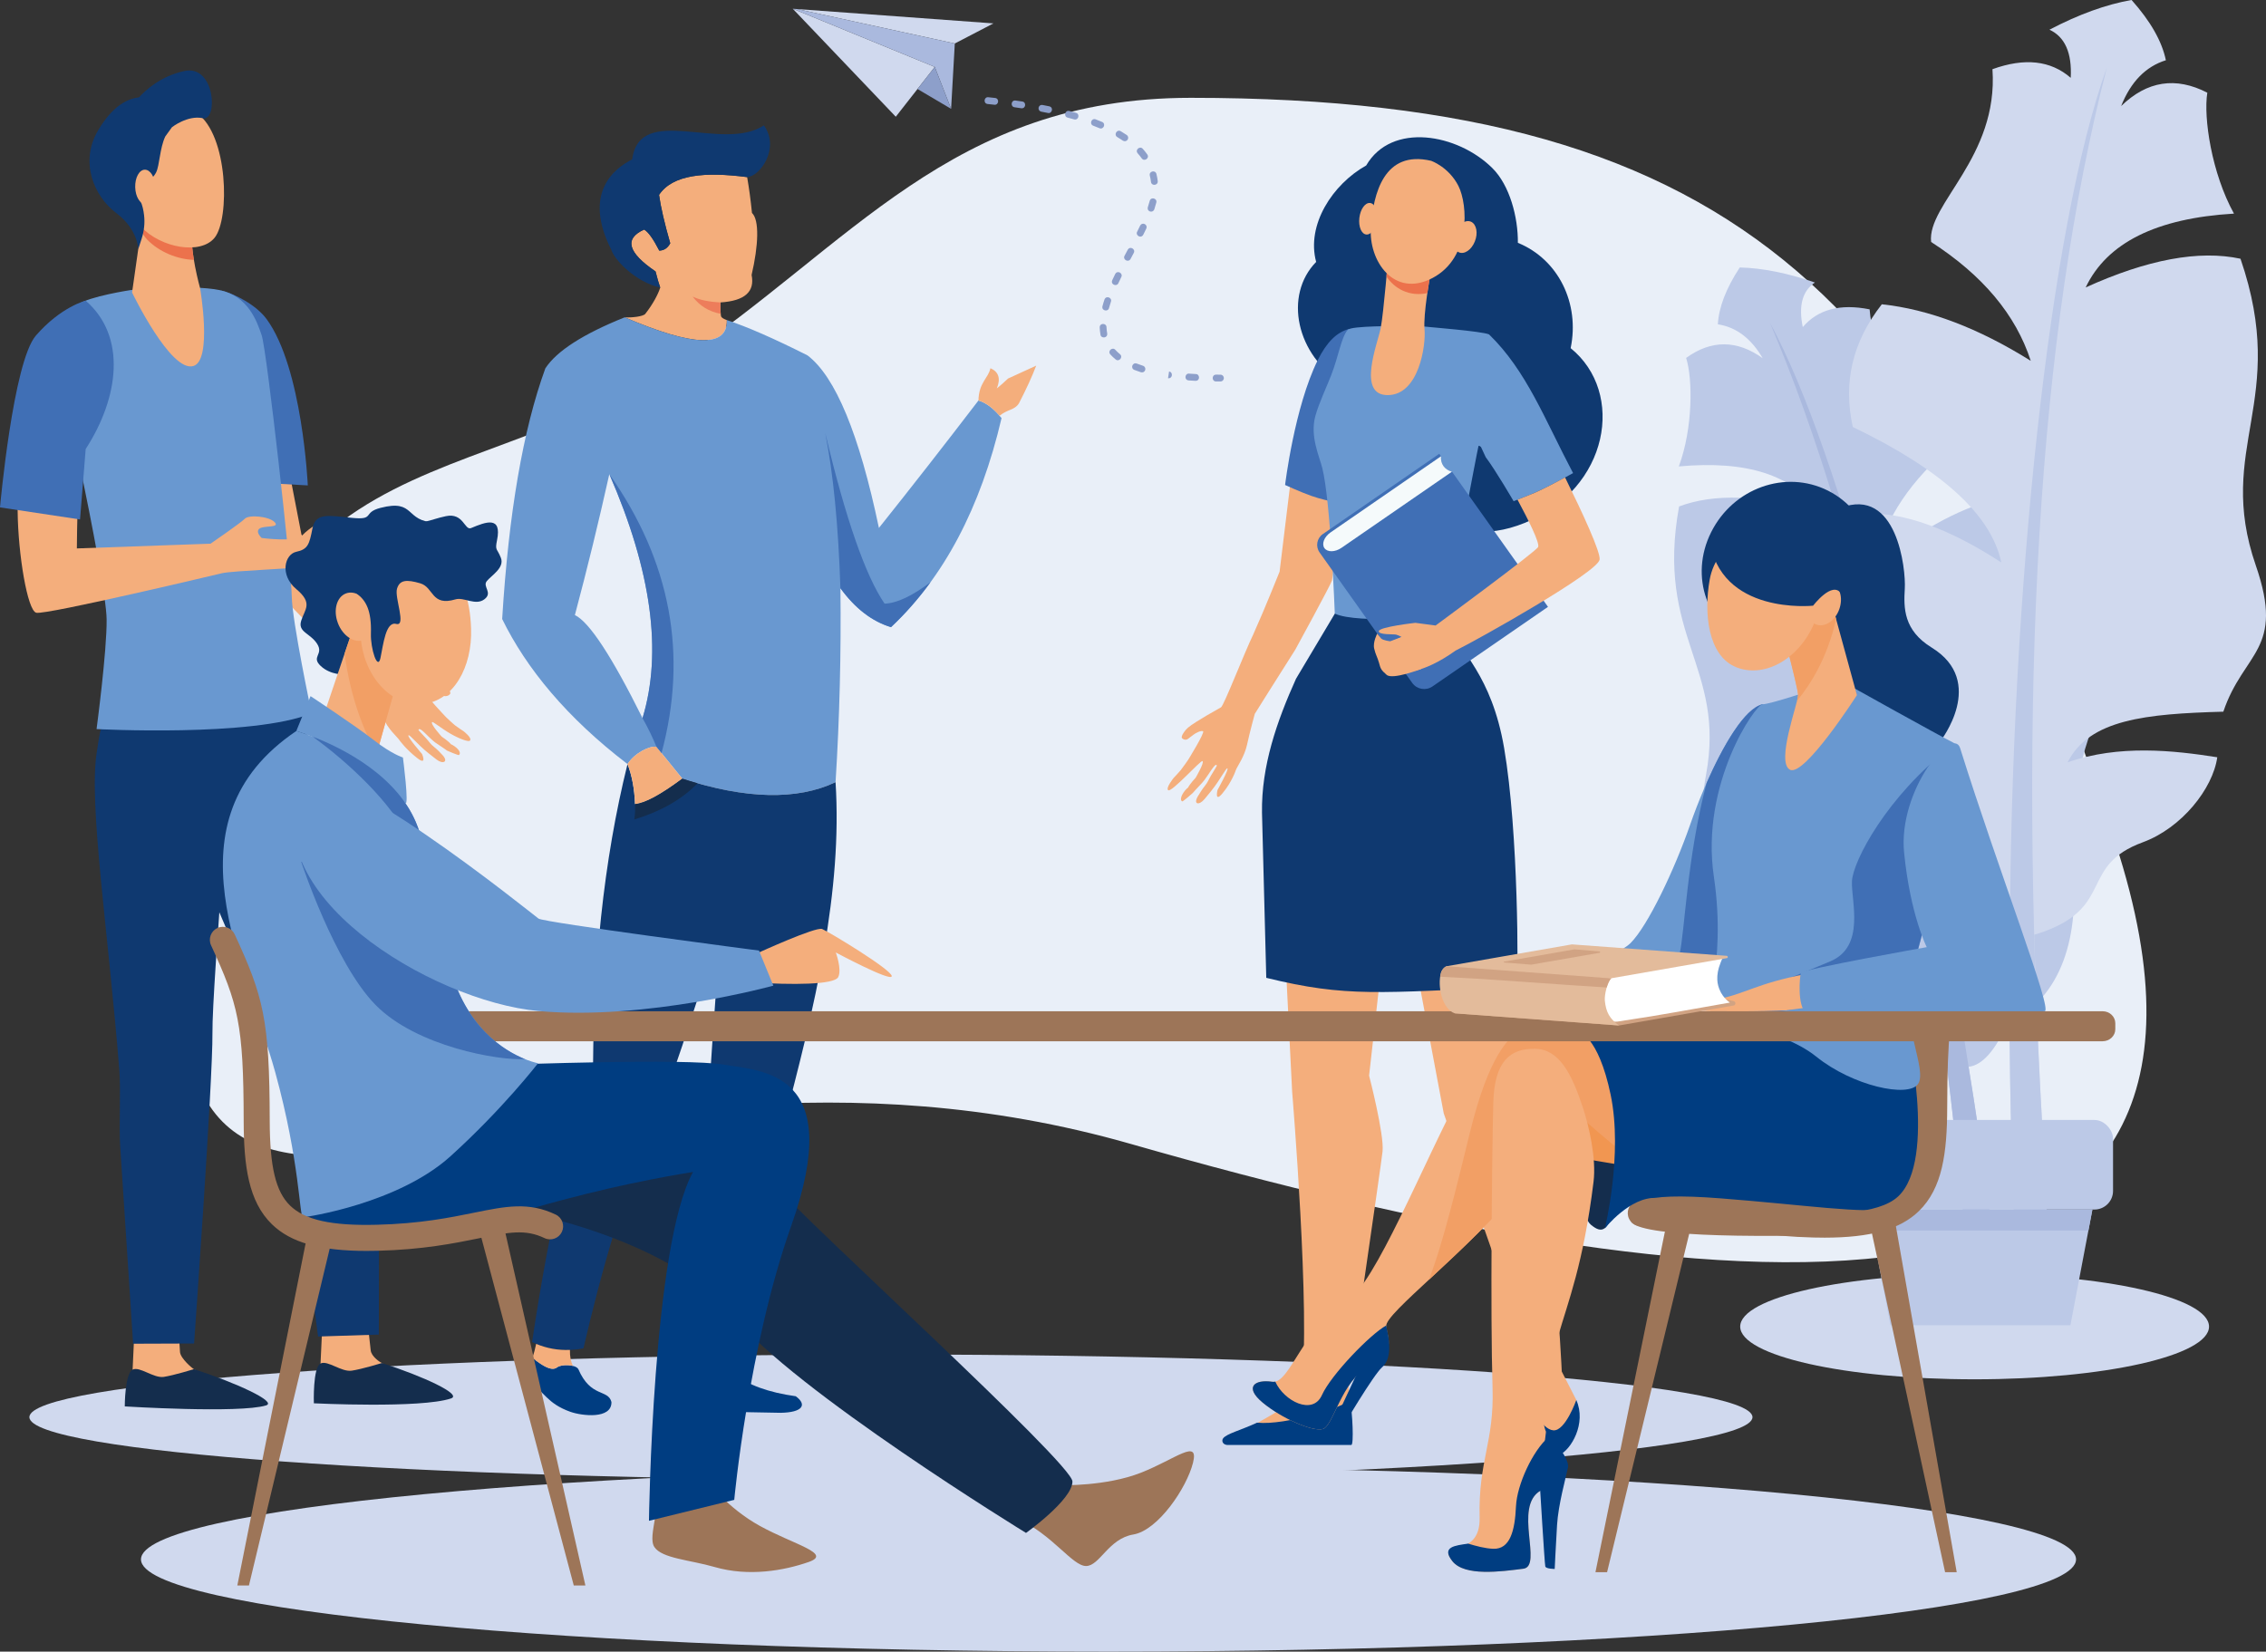 <?xml version="1.0" encoding="UTF-8"?><svg id="a" xmlns="http://www.w3.org/2000/svg" viewBox="0 0 2094.17 1526.73"><rect x="0" y="0" width="2094.17" height="1526.73" fill="#333333" stroke="none"/><path d="M823.38,1252.08c-439.74,0-796.21,25.92-796.21,57.9s356.47,57.89,796.21,57.89,796.21-25.92,796.21-57.89-356.47-57.9-796.21-57.9Z" style="fill:#d0d9ee; fill-rule:evenodd;"/><path d="M1100.43,90.42c-221.23,0-314.44,137.06-474.15,243.61-211.39,141.02-422.76,49.22-456.61,525.69-30.12,424.06,345.76,45.91,875.75,197.81,529.99,151.91,1069.77,213.08,909.6-278.41C1794.86,287.63,1614.47,90.42,1100.43,90.42Z" style="fill:#e9eff8; fill-rule:evenodd;"/><polygon points="732.65 8.09 863.88 61.88 827.85 107.91 732.65 8.09" style="fill:#d0d9ee; fill-rule:evenodd;"/><polygon points="882.4 40.2 736.66 8.38 918.09 21.63 882.4 40.2" style="fill:#d0d9ee; fill-rule:evenodd;"/><polygon points="882.4 40.2 878.98 100.61 863.88 61.88 732.65 8.09 736.66 8.38 882.4 40.2" style="fill:#aab9de; fill-rule:evenodd;"/><polygon points="878.98 100.61 847.92 82.28 863.88 61.88 878.98 100.61" style="fill:#8d9fca; fill-rule:evenodd;"/><path d="M912.73,96.14c-4.28-.53-3.31-6.75,.65-6.26l6.28,.68c4.22,.53,3.32,6.76-.7,6.26l-6.23-.68h0Zm215.16,250.19c2.79,0,4.18,3.42,2.27,5.32-.46,.55-1.4,.97-2.27,.97h-4.06c-4.08-.01-4.17-6.31,.05-6.31l4.01,.02h0Zm-22.73-.57c3.72,0,4.24,6.28-.35,6.28l-6.34-.39c-4.51-.57-3.27-6.74,.47-6.28l6.22,.39h0Zm-24.75-2.35c3.91,.49,3.37,6.76-.95,6.22l.95-6.22h0Zm-24.05-5.3c3.76,1.41,2.26,7.04-1.97,5.98-2.07-.67-4.1-1.39-6.12-2.17-3.84-1.65-1.55-7.3,2.33-5.84,1.89,.75,3.82,1.41,5.75,2.03h0Zm-21.35-10.75c3.28,2.74-.86,7.47-3.95,4.9-1.79-1.46-3.42-2.97-4.96-4.68-2.79-3.35,2.2-7.18,4.72-4.16,1.29,1.44,2.69,2.72,4.19,3.95h0Zm-11.77-19.09c.56,4.49-5.74,4.83-6.2,1.07-.41-2.25-.65-4.42-.73-6.71,0-4.34,6.29-4.11,6.29-.15,.06,1.96,.29,3.86,.65,5.78h0Zm1.69-23.53c-.96,3.83-7.12,2.53-6.06-1.67,.55-2.06,1.16-4.2,1.86-6.2,1.55-4.12,7.33-1.63,5.96,2.01-.65,1.92-1.23,3.9-1.76,5.86h0Zm8.68-23.06c-1.56,3.63-7.44,1.37-5.72-2.63,.89-1.91,1.79-3.86,2.74-5.76,2.3-4.04,7.46-.4,5.65,2.77-.91,1.85-1.8,3.74-2.66,5.62h0Zm11.23-22.33c-2.18,3.82-7.49,.43-5.56-2.95l2.95-5.56c2.18-3.81,7.5-.44,5.56,2.96-1.01,1.81-1.99,3.72-2.95,5.56h0Zm11.73-22.37c-2.27,3.98-7.47,.41-5.63-2.81l2.75-5.6c2.15-3.76,7.28-1.01,5.68,2.71l-2.79,5.7h0Zm10.21-23.49c-1.41,3.77-7.04,2.26-5.98-1.95,.64-1.95,1.21-3.84,1.73-5.83,1-4,7.12-2.5,6.1,1.54-.55,2.12-1.16,4.16-1.85,6.24h0Zm3.16-26.13c.51,4.12-5.73,4.9-6.24,.78-.23-1.94-.59-3.9-1.07-5.8-1.02-4.08,5.1-5.53,6.1-1.56,.53,2.17,.95,4.36,1.21,6.58h0Zm-9.68-24.65c2.46,3.44-2.71,7.02-5.08,3.71-1.17-1.62-2.39-3.16-3.73-4.65-2.86-3.43,2.21-7.16,4.67-4.22,1.47,1.61,2.88,3.4,4.14,5.16h0Zm-19-17.94c3.26,2.32,.29,7.39-3.52,5.22-1.69-1.15-3.4-2.23-5.16-3.27-3.49-2-.5-7.54,3.22-5.42,1.85,1.11,3.68,2.25,5.46,3.47h0Zm-22.74-12.08c3.87,1.66,1.32,7.42-2.43,5.81-1.9-.81-3.82-1.56-5.74-2.3-3.85-1.44-1.69-7.35,2.23-5.88,1.99,.76,3.98,1.54,5.94,2.38h0Zm-24.12-8.39c3.78,.94,2.55,7.12-1.73,6.05l-6-1.65c-3.93-.98-2.52-7.12,1.59-6.09l6.13,1.69h0Zm-24.68-6.03c4.35,1.09,2.43,7.08-1.26,6.16l-6.13-1.21c-4.01-1-3.06-6.71,1.17-6.18l6.22,1.24h0Zm-24.95-4.43c3.92,.49,3.37,6.76-.94,6.22l-6.2-.91c-3.98-.49-3.36-6.76,.88-6.23l6.26,.91Z" style="fill:#8d9fca; fill-rule:evenodd;"/><path d="M399.98,624.55c-19.12-5.38-19.58-1.89-22.01-2.69-2.87-.89-26.25-31.87-26.25-31.87,0,0-69.57-90.81-73.14-95.89l-22.86-118.2-65.03,.1s28.48,127.65,31.19,133.93c2.73,6.37,112.64,117,121.95,127.06,0,0,6.12,16.53,10.34,26.68,4.21,10.16,13.07,17.62,14.74,20.21,.23,.4,6.33,8.87,16.88,17.03,9.09,7.06,4.22-3.98,4.22-3.98,0,0-14.13-16.23-12.51-17.23,1.25-.79,8.39,8.56,18.35,16.43,2.57,2.09,5.11,4.08,7.46,5.88,6.16,4.78,11.32,2.19,5.78-3.88-1.95-2.19-5.29-5.68-8.06-7.77-3.01-2.29-4.91-5.37-7.08-7.66-4.34-4.68-7.56-7.96-7.24-8.06,.41-.1,.28-1.69,3.08,.4,3.36,2.49,9.14,9.46,14.42,12.65,3,1.89,8.97,6.17,8.97,6.17,0,0,10.44,4.58,10.99,4.08,2.96-2.89-3.04-8.06-7.5-10.05-2.03-2.69-8.47-6.98-8.47-6.98,0,0-10.72-11.75-8.87-13.43,.78-.7,8.32,5.67,16.84,10.65,7.9,4.58,16.8,7.97,18.13,6.48,2.27-2.49-5.86-8.67-5.86-8.67,0,0-5.95-3.88-7.8-5.38-2.18-1.69-8.25-7.47-8.25-7.47,0,0-20.07-20.81-18.2-22.2,1.87-1.49,8.01-3.49,9.76-2.69,1.74,.79,3.96,4.08,5.72,4.88,1.74,.89,4.91,.4,6.33-1.69,1.43-2.09-5.12-9.47-5.12-9.47,0,0-5.37-5.87-10.89-7.36Z" style="fill:#f4ae7c; fill-rule:evenodd;"/><path d="M298.12,1219.9l-1.91,40.92c-.79,5.28-4.01,18.12-3.96,22.8,.18,17.72,78.69-15.83,60.95-23.5-1.61-.69-10.05-5.98-10.63-12.05-.91-9.26-3.16-27.98-3.16-27.98l-41.28-.2Z" style="fill:#f4ae7c; fill-rule:evenodd;"/><path d="M353,1259.93s-18.46,5.68-27.93,7.07c-9.46,1.49-22.09-9.75-28.76-6.67-7.35,3.49-6.25,36.84-6.25,36.84,0,0,98.87,4.88,126.7-4.48,11.02-3.59-25.79-20.52-63.76-32.77Z" style="fill:#142d4d; fill-rule:evenodd;"/><path d="M124.44,1225.57l-1.91,41.03c-.8,5.18-4.02,18.02-3.96,22.8,.17,17.72,78.69-15.94,60.94-23.6-1.61-.7-12.57-9.96-13.15-15.93-.91-9.36-.63-24.1-.63-24.1l-41.29-.2Z" style="fill:#f4ae7c; fill-rule:evenodd;"/><path d="M179.32,1265.6s-18.46,5.68-27.93,7.17c-9.47,1.39-22.09-9.86-28.76-6.77-7.34,3.48-7.32,34.05-7.32,34.05,0,0,105.72,6.57,130.48-.89,11.13-3.29-28.5-21.21-66.46-33.56Z" style="fill:#142d4d; fill-rule:evenodd;"/><path d="M243.34,634.31l33.49,14.04,73.56,334.17-.27,251.13-56.19,1.79s-28.4-219.26-28.58-236.28c-.17-17.03-124.15-296.63-124.15-296.63l102.15-68.21Z" style="fill:#0f3970; fill-rule:evenodd;"/><path d="M217.81,653.03s-21.92,258.19-21.47,301.7c.44,43.51-16.97,287.17-16.97,287.17l-56.35,.2s-4.83-74.08-11.99-183.21c-1.13-17.12,.68-51.58-.72-69.3-10.07-127.16-28.63-246.84-20.84-294.44,1.25-7.66,3.56-27.68,8.39-32.76,36.51-38.54,119.95-9.36,119.95-9.36Z" style="fill:#0f3970; fill-rule:evenodd;"/><path d="M284.45,448.71l-68.23-3.88s-3.99-60.94-4.28-90.01c-.36-35.25-11.65-87.13-7.43-86.23,11.83,2.69,32.3,13.25,41.89,26.39,33.19,45.21,38.06,153.74,38.06,153.74Z" style="fill:#406fb5; fill-rule:evenodd;"/><path d="M121.05,268.08s-38.84,5.87-49,13.44c-11.43,8.56-24.03,27.68-24.03,27.68,0,0,50.05,225.14,50.52,263.17,.37,29.28-9.3,101.57-9.3,101.57,0,0,144.35,7.66,198.77-14.54,0,0-18.13-85.53-18.36-108.13-.23-22.51-22.97-227.13-27.82-241.37-4.39-12.95-12.42-36.15-38.84-41.73-26.42-5.47-81.96-.09-81.96-.09Z" style="fill:#6998d0; fill-rule:evenodd;"/><path d="M131.03,207.24l-8.97,63.13s35.92,74.68,56.82,67.91c17.54-5.58,6.04-71.89,6.04-71.89,0,0-9.97-35.55-7.26-53.47,2.69-17.82-46.64-5.68-46.64-5.68Z" style="fill:#f4ae7c; fill-rule:evenodd;"/><path d="M177.67,212.92c2.69-17.82-46.64-5.68-46.64-5.68l-.73,5.28c1.47,3.49,3.28,6.38,5.44,8.67,11.17,11.75,28.5,18.62,43.44,19.02-1.61-9.56-2.62-19.91-1.51-27.28Z" style="fill:#ec724c; fill-rule:evenodd;"/><path d="M122.01,118.23c-1.4-.5-10.47,71.89,8.35,91.5,18.8,19.72,55.11,25.89,67.95,10.06,14.2-17.42,12.69-95.09-16.44-115.3-29.14-20.11-59.86,13.74-59.86,13.74Z" style="fill:#f4ae7c; fill-rule:evenodd;"/><path d="M170.45,65.65c-22.31,4.68-36.64,18.42-41.91,24.29-10.14,1.3-23.88,6.97-37.88,30.57-17.23,28.98-3.96,60.74,16.58,76.27,20.57,15.44,20.49,33.65,20.49,33.65l3.1-9.56c2.3-7.07,3.2-14.64,2.31-22-.51-4.48-1.52-9.37-3.43-13.25-5.02-10.45,10.35-17.52,14.6-26.29,3.26-6.77,3.27-22.1,8.41-33.15l6.18-8.57s14.36-11.35,28.55-8.37c14.19,3.09,11.61-49.78-17.02-43.61Z" style="fill:#0f3970; fill-rule:evenodd;"/><path d="M143.51,172.59c.23,8.77-3.72,16.04-8.85,16.24-5.13,.1-9.48-6.97-9.71-15.73-.24-8.87,3.72-16.14,8.85-16.24,5.11-.1,9.47,6.87,9.71,15.73Z" style="fill:#f4ae7c; fill-rule:evenodd;"/><path d="M62.43,297.75c13.07-.5,25.53,85.73,17.32,94.3-8.21,8.56-8.71,114.9-8.71,114.9l123.38-4.38,.03,.1c2.39-1.69,28.07-19.31,31.72-23.1,3.84-4.08,22.7-2.29,27.74,3.19,5.04,5.38-9.55,2.79-13.96,5.78-4.4,3.08,1.91,8.76,1.91,8.76,0,0,31.32,4.18,37.35-2.29,6.02-6.57,22.21-17.72,24.49-11.25,1.18,3.39-7.12,13.54-11.8,17.82,5.86-4.48,12.88-9.26,15.32-8.46,4.44,1.49,2.65,7.16,.27,8.86-2.38,1.59-27.02,20.81-30.88,22.21-3.78,1.39-61.52,3.38-71.48,5.67,0,0-162.36,38.74-171.63,36.55-8.14-1.99-16.8-53.97-17.2-93.9-.41-39.92,5.24-173.16,46.12-174.75Z" style="fill:#f4ae7c; fill-rule:evenodd;"/><path d="M79.19,277.94s-22.71,5.48-45.95,32.17C12.09,334.3,0,469.02,0,469.02l73.97,11.15,5.22-65.12c30.75-47.44,38.16-104.05,0-137.12Z" style="fill:#406fb5; fill-rule:evenodd;"/><path d="M1845.12,461.24c28,26.42,40.72,58.08,38.16,94.97-66.23,45.1-100.47,87.34-102.72,126.71,77.8-69.25,136.26-69.07,162.57-26.54-19.42,23.5-33.01,104.6-28.32,141.93,8.29,65.93-9.67,125.09-59.48,147.33-11.43,25.6-23.43,39.09-36,40.48,12.06,73.86,22.22,148.82,30.47,224.9-8.41,4.34-20.46,3.87-26.87-.47-2.58-29.65-4.46-50.58-6.39-64.59-5.1-55.23-10.85-108.63-17.24-160.22-3.08-.36-6.13-.87-9.15-1.52-58.26-12.23-35.94-48.58-89.25-59.52-32.8-6.72-62.64-34.42-70.05-59.2,34.14-10.77,77.14-22.24,120.73-14.08-22.66-31.85-68.67-29.46-131.11-21.77-23.59-45.85-57.09-41.66-43.81-113.4,18.51-99.99-46.89-127.71-24.89-248.09,32.17-12.16,74.74-10.74,127.73,4.28-22.47-33.25-65.12-47.02-127.96-41.29,13.05-35.25,12.95-80.84,6.73-100.29,23.33-16.86,46.92-16.77,70.78,.27-10.67-18.28-24.48-28.74-41.45-31.35,.85-15.68,7.58-33.19,20.23-52.53,20.91,.49,44.07,5.12,69.5,13.9-11.58,7.63-15.33,21.37-11.25,41.21,13.94-16.38,34.53-21.86,61.77-16.41,5.74,71.47,69.08,100.46,70.15,131.25-37.29,32.85-59.14,68.67-65.52,107.47,37.99-32.59,75.55-53.73,112.66-63.43Z" style="fill:#bcc9e7; fill-rule:evenodd;"/><path d="M1849.79,1211.02c-8.25-76.08-18.41-151.04-30.47-224.9-43.01-278.95-118.13-567.08-183.51-687.65,87.24,205.62,147.48,488.12,180.72,847.49,1.93,14.02,3.82,34.94,6.39,64.59,6.41,4.34,18.46,4.81,26.87,.47Z" style="fill:#aab9de; fill-rule:evenodd;"/><path d="M1739.12,281.28c-27.04,34.51-35.98,72.32-26.8,113.42,82.24,39.52,127.97,81.25,137.2,125.2-99.37-64.73-165.16-54.59-187.55-2.23,25.86,23.16,54.95,112.16,56.02,154.98,1.89,75.65,32.16,139.2,92.04,155.76,17.23,26.88,33.03,40.02,47.41,39.46-1.01,85.2,.3,171.34,3.95,258.4,10.21,3.45,23.69,.87,30.17-5.1-2.14-33.83-3.58-57.7-3.79-73.82-3.64-63.04-6.26-124.15-7.84-183.32,3.41-.93,6.76-2.02,10.05-3.27,63.51-23.68,32.21-60.82,90.36-82.19,35.79-13.15,64.67-49.42,68.8-78.57-40.27-6.32-90.64-11.93-138.33,4.68,20.11-39.7,72.32-44.84,143.93-46.81,18.76-55.63,57.19-56.61,30.03-135.13-37.85-109.43,31.09-151.78-14.17-283.57-38.28-8.22-85.97,.62-143.08,26.54,19.65-41.27,65.33-64.01,137.05-68.25-20.69-37.47-28.32-88.82-24.63-111.77-29.13-15.02-55.68-10.91-79.64,12.35,8.9-22.41,22.68-36.52,41.34-42.35-3.62-17.5-14.19-36.07-31.71-55.7-23.46,4.11-48.76,13.26-75.89,27.47,14.33,6.62,20.9,21.45,19.67,44.49-18.48-16.08-42.59-18.74-72.34-7.98,5.69,81.46-60.69,124.87-56.67,159.72,47.58,30.63,78.27,67.25,92.06,109.85-48.32-30.23-94.21-47.65-137.64-52.26Z" style="fill:#d0d9ee; fill-rule:evenodd;"/><path d="M1861.39,1126.27c-3.65-87.06-4.96-173.2-3.95-258.4,.98-321.39,36.56-658.59,89.66-805.46-63.26,246.36-83.04,574.68-59.33,984.95,.21,16.12,1.65,39.99,3.79,73.82-6.48,5.98-19.96,8.55-30.17,5.1Z" style="fill:#bcc9e7; fill-rule:evenodd;"/><ellipse cx="1824.88" cy="1226.26" rx="216.64" ry="48.74" style="fill:#d0d9ee;"/><rect x="1707.65" y="1035.27" width="245.16" height="82.8" rx="17.2" ry="17.2" style="fill:#bcc9e7;"/><polygon points="1933.73 1118.07 1726.74 1118.07 1747.06 1225.06 1913.41 1225.06 1933.73 1118.07" style="fill:#bcc9e7; fill-rule:evenodd;"/><polygon points="1726.74 1118.07 1933.73 1118.07 1930.06 1137.42 1730.42 1137.42 1726.74 1118.07" style="fill:#aab9de; fill-rule:evenodd;"/><path d="M527.39,1305.14c-22.6-7.96-24.42-19.61-36.6-25.3-12.27-5.72-13.68-15.93-1.68-27.02,8.86,7.08,19.85,15.78,25.67,11.17,3.89-3.08,17.07-2.88,19.69,1.61,11.48,26.69,27.45,18.23,30.61,30.38,.37,16.17-27.3,12.8-37.68,9.15Z" style="fill:#003d81; fill-rule:evenodd;"/><path d="M721.5,1305.96c-41.73-.67-72.91-1.17-87.32-5.72-15.54-4.91-12.33-14.39-3.4-29.56,39.33,18.09,28.84-3.71,47.24-.95,12.93,10.41,32.07,17.38,57.42,20.93,10.72,7.9,6.36,14.95-13.94,15.3Z" style="fill:#003d81; fill-rule:evenodd;"/><path d="M577.31,293.32c6.66,.47,17.17-.81,19.03-3.17,7.08-9,12-18.39,13.82-24.31-1.39-3.94-2.84-8.91-4.34-14.93-25.68-17.44-29.18-30.34-10.53-38.7,3.76,2.11,8.43,8.6,14,19.48,4.44-.17,7.82-2.46,10.12-6.83-5.3-18.36-8.75-33.27-10.35-44.73,12.65-18.8,42.25-21.49,81.42-16.41,1.81,10.43,3.31,21.47,4.47,33.14,6.93,6.38,6.04,30.04-.35,57.3,3.18,15.5-6.38,23.97-28.72,25.39-.33,5.5,.19,12.24,.55,13.01,.55,1.19,2.54,2.33,5.28,3.32h0c.75,25.6-30.72,24.74-94.42-2.55Z" style="fill:#f4ae7c; fill-rule:evenodd;"/><path d="M690.49,163.71c-39.18-5.08-68.77-2.39-81.42,16.41,1.61,11.47,5.05,26.38,10.35,44.73-2.29,4.38-5.67,6.66-10.12,6.83-5.58-10.88-10.25-17.37-14-19.48-18.66,8.36-15.15,21.27,10.53,38.7,1.51,6.02,2.96,10.99,4.34,14.93-23.09-5.18-42.42-25.84-45.14-34.77-26.95-53.11,3.1-75.54,19.19-83.72,7.1-52.59,83.46-6.1,121.73-31.46,15.21,21.01-3.6,47.36-15.45,47.82Z" style="fill:#0f3970; fill-rule:evenodd;"/><path d="M925.6,386.48c-19.39,83.01-53.45,147.44-102.17,193.26-17.56-5.33-33.14-17.33-46.74-36,.73,60.04-.77,119.81-4.49,179.29-35.56,16.86-82.78,15.78-141.64-3.27l-23.88-29.4c-6.13-1.19-20.07,5.58-26.75,15.92-55.9-42.67-93.6-88.53-115.84-134.08,6-97.88,19.31-175.11,39.89-231.68,10.41-16,34.85-31.73,73.33-47.2,63.7,27.3,95.17,28.15,94.42,2.56,18.73,6.15,43.58,17.03,74.56,32.64,25.82,19.62,47.82,72.78,65.98,159.5,29.56-37.04,60.22-76.29,91.98-117.79,7.06,2,14.18,7.42,21.35,16.26h0Zm-331.79,277.34c18.53-60.94,8.31-136.13-30.69-225.56-9.82,44.13-20.43,87.55-31.83,130.29,13.25,6.29,34.08,38.05,62.52,95.27Z" style="fill:#6998d0; fill-rule:evenodd;"/><path d="M586.88,743.26c9.03-.7,23.59-8.54,43.68-23.5,58.86,19.04,106.08,20.13,141.64,3.27,6.33,100.12-18.28,205.1-49.51,322.09-30.59,51.36-29.28,87.47-45.59,205.98-9.05,6.46-24,5.52-44.86-2.81-6.62-101.05-2.04-167.94,24.17-205.65-4.11-33.88,6.62-117.16,7.12-169.44-19.07,42.52-32.17,99.97-57.02,157.98-30.27,70.64-51.34,146.24-67.3,215.2-16.88,3.28-32.71,1.35-47.48-5.8,16.95-113.33,35.74-191.34,56.36-234.02-.79-111.44,9.82-211.54,31.83-300.27,4.1,10.47,6.42,22.8,6.95,36.99Z" style="fill:#0f3970; fill-rule:evenodd;"/><path d="M630.56,719.76c-20.09,14.96-34.65,22.8-43.68,23.5-.53-14.19-2.85-26.52-6.95-36.99,6.68-10.33,20.62-17.1,26.75-15.92l23.88,29.4Z" style="fill:#f4ae7c; fill-rule:evenodd;"/><path d="M776.69,543.74c-1.93-58.32-6.62-106.12-14.02-143.43,18.86,79.21,37.14,131.77,54.83,157.69,11.18-.35,25.35-6.98,42.51-19.89-11.11,15.26-23.29,29.13-36.58,41.62-17.56-5.33-33.14-17.33-46.74-36Z" style="fill:#406fb5; fill-rule:evenodd;"/><path d="M606.68,690.35c-3.43-8.48-7.71-17.32-12.88-26.54,18.53-60.94,8.31-136.13-30.69-225.56,56.72,80.63,72.8,166.59,48.25,257.88l-4.68-5.78Z" style="fill:#406fb5; fill-rule:evenodd;"/><path d="M640.14,274.14c6.26,3.09,14.84,4.89,25.75,5.4-.22,3.69-.06,7.94,.17,10.57-10.96-2.11-19.6-7.43-25.92-15.97Z" style="fill:#ed7d5b; fill-rule:evenodd;"/><path d="M634.71,1272.43c2.11-6.9,2.9-14.33,2.38-22.31,15.91,5.72,28.06,6.72,36.44,3.01-.43,5.9,.24,11.35,2.01,16.36-14.48-.51-7.87,17.04-40.84,2.93h0Zm-105.17-9.79c-5-1.32-12.09-.76-14.77,1.36-5.21,4.12-14.54-2.4-22.8-8.89,1.43-3.91,2.6-8.2,3.53-12.86,9.95,4.17,20.35,6.02,31.23,5.58-.16,5.92,.79,10.86,2.81,14.8Z" style="fill:#f4ae7c; fill-rule:evenodd;"/><path d="M586.28,757.49c.63-5.15,.83-9.89,.6-14.23,9.03-.7,23.59-8.54,43.68-23.5,4.77,1.55,9.47,2.97,14.08,4.28-14.13,14.7-33.58,25.86-58.36,33.45Z" style="fill:#142d4d; fill-rule:evenodd;"/><path d="M904.25,370.22c.32-16.65,9.25-20.73,11.07-29.86,7.66,3.34,9.63,9.57,5.92,18.68,3.5-2.79,6.94-5.84,10.33-9.11,11.12-5.1,19.81-9.09,26.07-11.95-3.82,10.06-9.16,21.69-15.99,34.89-4.08,6.41-10.16,5.19-17.88,11.45-6.55-7.57-13.06-12.27-19.53-14.1Z" style="fill:#f4ae7c; fill-rule:evenodd;"/><path d="M1451.55,321.82c8.55-41.14-11.11-81.97-48.78-97.36,.25-23.39-7.43-53.14-23.65-69.14-31.99-31.7-93.01-42.78-116.53-2.36-31.06,17.34-55.5,54.89-46.24,89.15-30.12,30.78-18.67,86.48,25.22,112.75-.7,34.57,17.8,68.83,48.39,83.6,7.36,3.6,18.84,8.52,20.31,10.05-1.93-1.84,22.66,65.76,99.01,34.78,77.91-31.49,93.07-120.34,42.27-161.47Z" style="fill:#0f3970; fill-rule:evenodd;"/><path d="M1084.69,719.04s5.08-5.33,6.63-7.28c1.8-2.26,6.7-9.34,6.7-9.34,0,0,15.85-25.54,13.79-26.47-2.03-1.02-7.26,1.95-8.81,3.18-1.55,1.23-3.48,2.57-5.02,3.8-1.55,1.23-3.8,1.13-5.53-.51-1.7-1.74,3.34-8.1,5.53-9.85,6.84-5.74,28.25-17.44,30.46-18.77,2.62-1.54,21.7-50.68,29.62-66.99h0c12.15-27.08,23.23-55.5,24.5-58.37l15.28-125.47,49.65-12.71s-14.93,139.41-16.5,146.29c-.76,3.28-33.91,64.01-33.94,64.01-18.28,28.93-34.45,54.37-37.41,59.3,0,0-4.74,17.24-7.11,28.32-2.36,11.07-9.12,20.31-10.29,23.39-.16,.41-3.58,11.08-12.38,21.65-7.58,9.23-4.7-2.88-4.7-2.88,0,0,10.89-19.59,9.16-20.11-1.33-.41-6.64,10.57-14.9,20.83-2.15,2.56-4.26,5.23-6.22,7.59-5.15,6.16-10.55,4.92-6.23-2.46,1.52-2.57,4.18-6.88,6.47-9.65,2.53-2.98,3.83-6.46,5.56-9.33,3.38-5.64,5.94-9.65,5.62-9.75-.41,0-.55-1.54-2.88,1.23-2.84,3.29-7.26,11.49-11.77,16-2.59,2.57-7.64,8.31-7.64,8.31,0,0-9.19,8.21-9.82,7.8-3.32-2.05,1.52-9.85,5.5-12.83,1.47-3.18,6.97-9.03,6.97-9.03,0,0,8.37-14.26,6.31-15.39-1.67-1.03-28.48,29.14-31.66,26.88-2.59-1.95,5.05-11.39,5.05-11.39Z" style="fill:#f4ae7c; fill-rule:evenodd;"/><path d="M1294.23,736.48l-28.95,257.8s14.13,54.47,12.43,70.07c-1.7,15.39-31.44,218.61-31.44,218.61l1.35,11.18,.73,33.03-111.19,.82s23.42-10.46,56.23-31.19c2.4-1.43,7.98-6.36,9.34-16.1,8.78-62.58-8.56-271.45-8.56-271.45l-13.63-271.96,113.69-.82Z" style="fill:#f4ae7c; fill-rule:evenodd;"/><path d="M1381.84,783.98c6.22,1.54,15.81,222.82,20.99,232.68,32.73,62.16,40.5,251.13,40.5,251.13l13.51,26.47-3.08,25.44s-24.44,14.05-41.59,4.62l2.65-25.55,2.02-34.16-82.58-235.44-45.18-240.16,92.76-5.03Z" style="fill:#f4ae7c; fill-rule:evenodd;"/><path d="M1170.25,903.9l-3.95-152.65c-.67-43.19,13.73-84.54,31.44-123.83l37.48-62.89c12.07,3.8,18.72-31.8,31.41-30.37,9.57,1.03,16.14,3.28,25,3.8,16.73,1.03,26.9,33.65,44.83,31.6,.09,1.02,3.57,9.33,3.82,10.05,8.59,23.08,38.13,43.59,49.82,112.02,13.29,77.76,13.22,211.44,11.55,220.57-126.82,5.54-157.03,9.95-231.41-8.31Z" style="fill:#0f3970; fill-rule:evenodd;"/><path d="M1248.89,1335.7h-114.8c-4.23-.41-5.27-3.9-3.78-6.05,3.02-4.31,16.42-7.6,31.47-14.57,26.4,2.77,81.67-14.88,85.84-20.93,2.4,12.21,3.6,41.04,1.27,41.55Z" style="fill:#003d81; fill-rule:evenodd;"/><path d="M1456.78,1294.15s-10.2,28.93-21.22,28.01c-11.01-.82-20.67-23.49-20.67-23.49,0,0-4.15,19.08-2.21,29.65,1.93,10.56,17.64,21.44,28.38,16.62,10.76-4.62,25.35-29.14,15.72-50.78Z" style="fill:#003d81; fill-rule:evenodd;"/><path d="M1243.43,465.75s-15.98-1.95-31.29-7.28c-9.19-3.17-24.5-10.15-24.5-10.15,0,0,8.59-71.92,30.22-115.52,8.31-16.72,17.72-25.85,28.96-28.72,.87-.21-3.38,161.68-3.38,161.68Z" style="fill:#406fb5; fill-rule:evenodd;"/><path d="M1215.65,384.4c3.25-11.69,10.49-26.98,14.62-37.65,7.01-17.95,9.09-34.67,15.29-41.86,3.34-3.9,46.14-3.28,51.42-3.8,2.15-.31,10.74,.31,19,.82v-.1c4.86,.61,53.11,4.31,60.12,7.28,34.76,33.65,51.56,78.79,77.69,128.23,0,0-19.57,11.08-35.17,18.06-6.79,2.98-19.8,7.9-19.8,7.9,0,0-16.45-28.31-25.79-40.73l-4.34-9.34c-.31-.2-1.88-1.84-2.33-.82-.69,1.75-30.02,157.17-30.02,157.17,0,0-81.84,7.59-102.76-2.36,0,0-3.85-104.02-11.55-134.5-2.84-11.29-11.59-29.54-6.38-48.32Z" style="fill:#6998d0; fill-rule:evenodd;"/><path d="M1321.85,254.01s-6.69,36.32-5.33,50.58c1.33,14.36-5.11,60.53-33.97,60.63-28.89,.21-9.26-47.91-6.54-61.96,2.71-13.95,7.13-68.12,7.13-68.12l38.7,18.88Z" style="fill:#f4ae7c; fill-rule:evenodd;"/><path d="M1281.35,255.65c.44-11.9,2.62-21.33,2.62-21.33l37.88,19.69s-1.35,7.49-2.74,16.93c-16.96,3.59-30.41-4.31-37.76-15.29Z" style="fill:#ec724c; fill-rule:evenodd;"/><path d="M1322.67,148.65s16.29,5.75,25.14,23.19c8.85,17.44,11.77,66.37-23.93,85.15-35.67,18.78-59.22-15.9-56.97-46.88,2.21-31.09,12.08-71.71,55.77-61.45Z" style="fill:#f4ae7c; fill-rule:evenodd;"/><path d="M1256.28,201.38c-.95,8.1,1.92,14.98,6.44,15.39,4.48,.41,8.87-5.74,9.82-13.85,.95-8-1.92-14.88-6.44-15.29-4.48-.41-8.9,5.75-9.82,13.75Z" style="fill:#f4ae7c; fill-rule:evenodd;"/><path d="M1344.64,214.92c-3.12,7.8-1.57,16,3.51,18.26,5.05,2.36,11.71-2.15,14.84-9.95,3.16-7.69,1.58-15.9-3.47-18.26-5.09-2.25-11.71,2.15-14.88,9.95Z" style="fill:#f4ae7c; fill-rule:evenodd;"/><path d="M1330.12,419.48l1.64,2.26c-.73,7.08,3.12,12.51,10.11,14.26l88.74,124.96-106.72,73.55c-6.08,4.21-14.45,2.77-18.72-3.18l-85.64-120.65c-3.95-5.54-2.56-13.23,3.05-17.03l107.53-74.17Z" style="fill:#406fb5; fill-rule:evenodd;"/><path d="M1341.87,436h0l-102.08,70.38c-5.9,4.1-12.97,4.21-15.78,.31-1.39-1.95-1.45-4.62-.42-7.28,1.01-2.56,3.13-5.23,6.1-7.28l102.06-70.37h0c-.63,6.97,3.26,12.41,10.11,14.26Z" style="fill:#f5fafb; fill-rule:evenodd;"/><path d="M1446.4,441.34c-7.14,3.9-18.22,9.75-27.78,14.06-4.56,1.95-11.84,4.82-16.2,6.46,10.48,19.49,20.43,39.6,19.13,43.7-1.14,3.7-94.81,72.64-94.81,72.64l-18.72-2.47s-32.98,3.7-33.74,7.59c-.79,3.7,13.92,2.77,15.88,3.28,1.07,.31,3.29,1.03,5.11,2.26-2.96,1.33-6.88,3.18-10.63,4.62,11.01,6.26,18.69,15.7,22.64,26.67,9.18-2.15,21.87-7.28,37.94-18.77,21.81-10.77,131.46-72.42,133.1-84.12,.95-6.97-15.76-43.09-31.91-75.91Z" style="fill:#f4ae7c; fill-rule:evenodd;"/><path d="M1272.79,585.68s-4.2,7.9-2.81,13.85c1.39,5.95,2.87,7.59,4.39,12.93,1.52,5.44,1.67,6.67,7.17,11.39,5.49,4.72,31.88-5.44,31.88-5.44l-18.16-29.54-10.44,3.9s-6.61-.72-8.37-2.56c-1.79-1.95-3.66-4.52-3.66-4.52Z" style="fill:#f4ae7c; fill-rule:evenodd;"/><path d="M1024.45,1356.19c493.83,0,894.16,38.18,894.16,85.27s-400.34,85.27-894.16,85.27-894.16-38.18-894.16-85.27,400.33-85.27,894.16-85.27Z" style="fill:#d0d9ee; fill-rule:evenodd;"/><path d="M1664.71,608.29c-2.66-5.51-5.65-15.3-7.11-32.73,.23,1.73,3.24,23.73,11.7,36.19,34.75,22.81,101.37,99.01,100.04,113.45,0,0,23.47-39.8,23.87-40.04,0,0,43.28-55.03-8.02-86.56-26.06-16.03-25.92-36.6-24.84-54.46,1.1-17.87-7.11-94.77-59.33-74.64,0,0-8.39-3.73-12.15-3.17,0,0,3.06,.59,4.63,2.19-6.06-.36-14.72,.09-21.93,4.2-19.15,10.88-36.28,108.49-6.86,135.57Z" style="fill:#0f3970; fill-rule:evenodd;"/><path d="M1581.37,492c-20.43,40.85-3.52,87.9,36.66,104.51,40.44,16.73,84.67,7.23,105.09-33.62,20.43-40.84,5.26-89.83-33.89-109.41-39.14-19.58-87.43-2.33-107.87,38.52Z" style="fill:#0f3970; fill-rule:evenodd;"/><path d="M1629.02,650.97c-23.25,5.2-52.61,69.82-66.98,111.21-14.5,41.75-39.07,93.54-55.17,109.62-16.08,16.09-121.83,53.4-121.83,53.4,0,0,261.26,.5,255.91-.01-5.36-.51-11.93-274.21-11.93-274.21Z" style="fill:#6998d0; fill-rule:evenodd;"/><path d="M1490.33,904.44c14.3-2.05,65.89,4.6,43.93-4.6-21.97-9.19-18.9-20.95-18.9-20.95,0,0,31.16,26.06,36.78,3.27,4.85-19.63,6.71-88.99,25.1-158.5,15.2-34.47,35.07-68.95,51.8-72.69,0,0,.59,24.47,1.55,58.8-6.41,75.93-17.3,187.51-20.07,215.63-34.63,.05-92.58,0-141.07-.07l-32.25-1.54s38.82-17.3,53.13-19.35Z" style="fill:#406fb5; fill-rule:evenodd;"/><path d="M1714.5,636.65s73.96,41.31,91.2,50.11c17.24,8.79-48.3,266.74-62.88,277.8-14.57,11.05-142.89,1.89-157.5-12.03-14.62-13.93,11.21-56.67-1.43-142.25-12.63-85.59,38.56-159.48,45.14-159.31,6.58,.16,49.51-14.32,49.51-14.32h35.97Z" style="fill:#6998d0; fill-rule:evenodd;"/><path d="M1742.82,964.56c-14.57,11.05-106.39,11.29-145.48-.86-4.41-1.38-24.44-9.35-24.91-16.86,4.72-.89,23.45,1.37,31.05-.39,26.44-6.07,41-38.82,41-38.82,0,0,14.56-5.24,47.12-19.03,32.57-13.79,19.15-55.55,19.92-73.95,.77-18.39,32.19-78.55,91.19-124.14l5.41,2.43c4.21,41.92-51.8,261.37-65.29,271.61Z" style="fill:#406fb5; fill-rule:evenodd;"/><path d="M1669.12,900.36c-46.5,8.69-57.92,19.35-83.26,23.43-28.72,4.64-25.31,10.98-3.97,10.98s74.95,.83,93.34-3.25c18.41-4.08-6.11-31.16-6.11-31.16Z" style="fill:#f4ae7c; fill-rule:evenodd;"/><path d="M1811.51,691.61c35.62,113.91,86.13,243.16,78.09,243.16s-212.62,8.27-220.67,1.39c-8.05-6.89-5.74-33.32-4.6-36.77,1.15-3.45,116.31-23.88,116.31-23.88,0,0-15.17-29.56-20.92-87.31-5.74-57.75,45.03-118.19,51.79-96.58Z" style="fill:#6998d0; fill-rule:evenodd;"/><path d="M1687.41,537.67l28.7,104.88s-48.48,75.69-61.82,68.97c-13.33-6.73,7.45-61.52,7.45-68.97s-20.79-84.29-20.79-84.29l46.46-20.59Z" style="fill:#f4ae7c; fill-rule:evenodd;"/><path d="M1660.75,647.89c.61-2.48,.99-4.35,.99-5.34,0-7.45-20.79-84.29-20.79-84.29l46.46-20.59,9.5,34.71c-8.29,35.85-23.26,59.72-36.16,75.51Z" style="fill:#f29f65; fill-rule:evenodd;"/><path d="M1580.02,535.93c-5.46,30.41-1.86,70.8,25.14,81.07,27.01,10.27,59.54-9.38,72.66-43.88,13.12-34.51,1.86-70.8-25.15-81.08-27-10.27-66.12,7.55-72.66,43.89Z" style="fill:#f4ae7c; fill-rule:evenodd;"/><path d="M1671.42,553.05c-3.78,10.62-.49,21.51,7.34,24.3,7.84,2.78,17.27-3.57,21.05-14.2,3.78-10.63,.5-21.51-7.34-24.3-7.84-2.79-17.28,3.56-21.06,14.2Z" style="fill:#f4ae7c; fill-rule:evenodd;"/><path d="M1579.71,497.72c9.2,71.36,95.9,62.16,95.9,62.16,0,0,17.88-23.5,25.93-11.17,8.04,12.33-11.16-72.35-60.91-75.02-16.35-.87-60.92,24.03-60.92,24.03Z" style="fill:#0f3970; fill-rule:evenodd;"/><polygon points="1808.34 1453.31 1797.6 1453.31 1728.25 1132.04 1751.88 1132.04 1808.34 1453.31" style="fill:#9d7558; fill-rule:evenodd;"/><polygon points="1474.47 1453.31 1485.21 1453.31 1565.91 1120.68 1542.29 1120.68 1474.47 1453.31" style="fill:#9d7558; fill-rule:evenodd;"/><path d="M1685.81,1144.07c43.02,0,70.27-7.72,87.66-24.66,21.55-21,26.02-53.53,26.08-95.92,.05-33.35,.84-55.08,2.66-72.64,.67-6.61-4.14-12.53-10.74-13.21-6.62-.67-12.53,4.13-13.21,10.74-1.89,18.42-2.72,40.87-2.77,75.07-.07,42.96-5.52,65.77-18.81,78.71-13.64,13.29-38.3,18.76-79.94,17.72-40.21-.99-67.89-6.62-90.12-11.14-29.26-5.94-50.38-10.24-75.45,1.73-6,2.88-8.54,10.05-5.68,16.06,2.87,6,10.06,8.53,16.05,5.66,17.79-8.5,32.89-5.43,60.28,.13,23.17,4.71,51.99,10.57,94.32,11.61,3.3,.08,6.52,.12,9.67,.12Z" style="fill:#9d7558; fill-rule:evenodd;"/><path d="M1783.55,936.16l-65.85,2.74,17.52,181.79s49.09-31.33,48.33-65.04c-.77-33.71,0-119.49,0-119.49Z" style="fill:#9d7558; fill-rule:evenodd;"/><path d="M1458.49,953.09c-55.67-8.45-74.59-5.78-108.67,57.64-34.07,63.41-79.43,177.58-105.51,192.34-39.28,22.21-52.3,76.65-68.42,74.21-16.13-2.46-26.52,4.68-8.97,19.26,17.55,14.58,45.89,27,55.59,24.42,9.69-2.59,17.2-44.47,42.52-58.05,25.31-13.6,17.7-24.77,16.04-36.8-1.66-12.03,73.88-67.39,130.83-136.26,34.79-42.08,52.72-69.85,55.37-95.02,2.66-25.17-8.79-41.74-8.79-41.74Z" style="fill:#f4ae7c; fill-rule:evenodd;"/><path d="M1320.46,1183.04c12.93-32.81,25.9-86.95,38.1-136.58,17.34-70.6,35.51-87.36,47.02-94.88,13.92-3.5,30.41-1.89,52.91,1.51,0,0,11.44,16.57,8.79,41.74-2.66,25.18-20.58,52.95-55.37,95.02-29.98,36.26-65.12,68.77-91.44,93.19Z" style="fill:#f29f65; fill-rule:evenodd;"/><path d="M1441.54,1008.9s14.81,111.78,28.61,123.14c9.86,8.12,16.85,8.67,23.75-24.67,6.9-33.34-10.73-157.77-10.73-157.77l-41.63,59.3Z" style="fill:#142d4d; fill-rule:evenodd;"/><polygon points="1453.34 1069.39 1590.44 1092.43 1513.04 981.44 1454.13 969.44 1418.8 977.57 1453.34 1069.39" style="fill:#f19651; fill-rule:evenodd;"/><path d="M1281.07,1226.11c4.44,17.92,3.91,31.15-3.82,37.79-7.72,6.63-36.9,55.94-36.9,55.94l-9.1-1.38,21.06-45.12,28.76-47.23Z" style="fill:#003d81; fill-rule:evenodd;"/><path d="M1222.5,1320.96c-9.69,2.58-38.04-9.84-55.59-24.42-17.55-14.58-7.16-21.71,8.97-19.26,.9,.13,1.8,.07,2.69-.14,8.06,17.99,34.55,31.49,43.1,12.48,8.48-18.84,44.77-56.32,59.4-64.35-.03,.29-.04,.57,0,.83,1.65,12.03,9.27,23.19-16.04,36.8-25.32,13.59-32.83,55.47-42.52,58.05Z" style="fill:#003d81; fill-rule:evenodd;"/><path d="M1738.33,957.57c48.64,87.29,15.41,142.77-43.71,148.42-59.12,5.65-152.45-5.14-206.85-50.34-54.41-45.21-99.07-93.02-92.84-100.15,6.24-7.13,343.4,2.07,343.4,2.07Z" style="fill:#f29f65; fill-rule:evenodd;"/><path d="M1462.48,1022.7c-9.95-29.88-21.44-52.81-43.67-53.23-23.37-.43-37.76,11.73-38.76,49.96-1.18,45.54-2.79,196.35-.68,263.4,1.59,50.76-13.21,67.01-11.95,119.93,.93,39.86-41.54,19.73-25.13,40.4,11.29,14.21,44.88,9.56,65.52,6.93,18.38-2.33-9.53-57.44,15.92-72.18,21.84-12.63,22.27-33.17,8.48-48.7-13.79-15.54-1.53-61.51,7.66-93.7,9.2-32.18,23.47-66.99,32.83-143.09,2.67-21.69-4.12-51.47-10.21-69.72Z" style="fill:#f4ae7c; fill-rule:evenodd;"/><path d="M1356.81,1426.89c7.04,2.15,15.72,4.52,23.28,4.77,15.33,.51,19.93-16.35,20.94-39.24,.89-19.99,15.42-51.49,30.31-64.25,.28,.36,.55,.72,.85,1.05,13.79,15.54,13.36,36.07-8.48,48.7-25.45,14.74,2.46,69.84-15.92,72.18-20.64,2.63-54.23,7.28-65.52-6.93-10.67-13.44,2.57-14.51,14.54-16.28Z" style="fill:#003d81; fill-rule:evenodd;"/><path d="M1428.76,1323.52s22.35,23.34,20.3,33.05c-2.05,9.71-8.93,34.22-10.08,53.13-1.15,18.89-2.17,40.59-2.17,40.59,0,0-8.05,0-8.69-2.29-.65-2.28-5.12-76.82-5.12-76.82l5.76-47.66Z" style="fill:#003d81; fill-rule:evenodd;"/><path d="M1761.76,949.61s28.85,122.45-7.6,156.39c-36.45,33.94-187.82,3.42-223.48,1.38-24.14-1.38-47.51,28.08-47.51,28.08,0,0,16.86-68.32,5.36-123.48-11.49-55.17-30.04-58.89-30.04-58.89l24.68-3.48h278.59Z" style="fill:#003d81; fill-rule:evenodd;"/><path d="M1768.29,917.59c-12.33,26.18,13.28,71.39,4.3,84.42-8.98,13.02-60.38,1.82-94.06-25.28-33.68-27.12-97.43-33.07-97.43-33.07l187.19-26.06Z" style="fill:#6998d0; fill-rule:evenodd;"/><path d="M1716.11,1140.71c-101.91,3.82-209.18,2.01-209.18-13.17s4.6-25.92,83.52-19.79c78.92,6.13,132.56,14.57,156.32,9.2,23.75-5.36-30.65,23.76-30.65,23.76Z" style="fill:#9d7558; fill-rule:evenodd;"/><path d="M1943.17,962.51H423.83c-6.48,0-11.74-4.97-11.74-11.09v-5.55c0-6.13,5.26-11.1,11.74-11.1H1943.17c6.48,0,11.73,4.97,11.73,11.1v5.55c0,6.12-5.26,11.09-11.73,11.09Z" style="fill:#9d7558; fill-rule:evenodd;"/><path d="M402.14,482.92c-28.4-.77-17.86-21.88-50.52-13.46-17.17,4.44-4.5,11.49-26.8,9.2-22.31-2.3-33.28-4.6-36.1,9.96-2.81,14.56-4.17,19.16-14.9,21.45-10.73,2.29-15.58,21.46,0,34.48,15.58,13.03,8,18.39,4.56,29.12-3.45,10.73,8.31,11.5,14.69,21.45,6.38,9.97-5.88,11.85,3.31,20.49,9.19,8.63,22.09,7.86,22.09,7.86l38.72-74.22,44.94-66.34Z" style="fill:#0f3970; fill-rule:evenodd;"/><path d="M980.7,1372.89s41.38,1.15,73.56-11.49c32.17-12.65,54.01-32.18,48.27-9.21-5.74,22.99-32.18,62.42-55.17,66.27-22.99,3.83-31.04,29.13-43.67,29.13s-31.03-29.13-63.21-43.69c-29.34-13.27,40.22-31.02,40.22-31.02Z" style="fill:#9d7558; fill-rule:evenodd;"/><path d="M654.63,1369.87s17.41,23.99,47.69,40.69c31.27,17.24,67.37,25.53,44.99,33.33-22.37,7.8-55.09,13.85-86.99,4.59-22.39-6.5-48.62-7.86-55.55-18.43-6.93-10.57,8.16-37.13,1.88-76.81-5.03-31.8,47.99,16.64,47.99,16.64Z" style="fill:#9d7558; fill-rule:evenodd;"/><path d="M460.89,984.16s239.67,89.75,258.99,114.84c19.31,25.08,271.24,253.62,271.24,270.48s-42.91,47.52-42.91,47.52c0,0-216.07-132.57-269.71-200-53.65-67.43-184.55-99.94-254.14-106.18-69.6-6.26,36.53-126.66,36.53-126.66Z" style="fill:#142d4d; fill-rule:evenodd;"/><path d="M470.07,984.16s163.98-6.13,199.23,0c35.25,6.13,112.55,6.06,61.99,148.78-39.64,111.86-52.72,253.49-52.72,253.49l-78.81,19.36s3.13-254.67,40.73-322.47c-27.38,4.51-77.65,13.31-147.32,33.24-129.24,36.96-200.1,18.45-200.1,18.45l-19.25-67.43,196.24-83.42Z" style="fill:#003d81; fill-rule:evenodd;"/><polygon points="333.14 560.79 293.08 679.17 343.7 712.5 372.38 610.22 333.14 560.79" style="fill:#f4ae7c; fill-rule:evenodd;"/><path d="M348.22,696.36l24.16-86.14-39.24-49.42-14.66,43.3c5.06,39.11,17.28,71.46,29.74,92.26Z" style="fill:#f29f65; fill-rule:evenodd;"/><path d="M435.35,580.83c1.3,36-16.39,67.17-44.5,69.94-28.11,2.77-53.77-24.05-57.29-59.9-3.54-35.85,16.38-67.16,44.49-69.94,28.11-2.77,55.25,3.08,57.3,59.9Z" style="fill:#f4ae7c; fill-rule:evenodd;"/><path d="M273.83,675.73c-122.99,83.06-46.5,217.27-19.49,315.36,23,83.53,22.25,134.03,25.7,134.03s88.03-12.65,136.3-56.32c48.28-43.67,80.91-85.98,80.91-85.98,0,0-61.84-11.01-82.06-91.02-10.26-40.62-5.6-62.67-28.98-127.03-23.39-64.35-112.38-89.04-112.38-89.04Z" style="fill:#6998d0; fill-rule:evenodd;"/><path d="M273.83,675.73l13.17-32.23s41.76,27.58,58.42,40.61c16.66,13.02,26.95,16.09,26.95,16.09,0,0,6.02,46.2,2.11,42.01-49.29-52.83-100.65-66.48-100.65-66.48Z" style="fill:#6998d0; fill-rule:evenodd;"/><polygon points="219.33 1465.57 230.07 1465.57 307.07 1144.3 283.45 1144.3 219.33 1465.57" style="fill:#9d7558; fill-rule:evenodd;"/><polygon points="541 1465.57 530.26 1465.57 441.9 1132.94 465.52 1132.94 541 1465.57" style="fill:#9d7558; fill-rule:evenodd;"/><path d="M338.95,1156.33c-43.02,0-70.27-7.72-87.66-24.66-21.56-21.01-26.02-53.53-26.09-95.92-.13-89.11-5.06-107.53-30.15-161.94-2.78-6.04-.15-13.19,5.89-15.98,6.04-2.78,13.19-.15,15.97,5.9,26.52,57.51,32.21,78.65,32.36,171.98,.07,42.95,5.52,65.76,18.81,78.7,13.63,13.29,38.29,18.77,79.93,17.73,40.21-.99,67.89-6.62,90.12-11.15,29.25-5.94,50.39-10.23,75.45,1.74,6,2.87,8.53,10.05,5.66,16.05-2.86,6-10.05,8.54-16.04,5.68-17.78-8.5-32.88-5.44-60.27,.13-23.17,4.71-52,10.57-94.32,11.61-3.31,.09-6.54,.12-9.67,.12Z" style="fill:#9d7558; fill-rule:evenodd;"/><path d="M278.39,796.65s30.65,93.48,68.58,132.18c37.93,38.69,114.26,51.7,138.16,50.18-19.05-7.66-55.34-29.46-69.93-87.21-10.26-40.62-5.6-62.67-28.98-127.03-17.37-47.78-70.87-73.68-97.29-83.86,32.98,23.69,74.21,62.7,86.89,92.38,14.07,32.95-97.42,23.37-97.42,23.37Z" style="fill:#406fb5; fill-rule:evenodd;"/><path d="M701.16,880.56s52.86-24.13,58.62-21.83c5.74,2.3,64.35,37.7,64.35,43.56s-51.72-21.85-51.72-21.85c0,0,5.75,15.32,2.3,22.67-3.44,7.34-43.21,7.34-79.07,5.04-35.86-2.29,5.52-27.59,5.52-27.59Z" style="fill:#f4ae7c; fill-rule:evenodd;"/><path d="M280.08,724.43c-48.74,99.89,118.44,201.14,217.62,210.14,99.18,9.01,217.01-23.45,217.01-23.45l-13.28-32.43s-198.7-25.93-203.73-29.56c-5.03-3.63-199.77-161.29-217.62-124.7Z" style="fill:#6998d0; fill-rule:evenodd;"/><path d="M343.44,564.16c4.52,11.88,1.2,24.15-7.4,27.43-8.6,3.28-19.25-3.7-23.75-15.58-4.52-11.88-1.21-24.16,7.39-27.44,8.61-3.27,19.25,3.71,23.76,15.59Z" style="fill:#f4ae7c; fill-rule:evenodd;"/><path d="M435.41,488.11c13.46-5.62,28.62-11.63,23.93,11.24-2.04,9.96,0,7.15,3.58,16.35,3.58,9.19-9.01,16.42-13.09,21.52-4.09,5.11,5.95,10.66-2.23,16.79-8.17,6.13-18.95-2.27-26.56,0-22.73,6.78-19.92-11.1-32.69-14.82-12.77-3.72-19.03-3.14-21.45,5.03-2.43,8.18,8.94,35.07-.77,32.52-9.71-2.55-11.89,19.15-14.5,31.42-2.61,12.25-9.27-8.47-8.84-22.49,.66-21.51-4.68-30.54-12.6-36.56-7.92-6.02-11.3-60.74,27.02-62.78,38.31-2.04,38.55-5.74,54.9-9.2,16.34-3.45,17.18,13.55,23.31,10.99Z" style="fill:#0f3970; fill-rule:evenodd;"/><path d="M1452.01,928.2l64.01,2.3,24.62-5.42c.47-.1,.41-.78-.07-.79l-65.98-2.36-22.69,5.03c-.73,.15-.64,1.23,.11,1.25Z" style="fill:#f8d462; fill-rule:evenodd;"/><path d="M1602.12,929.48l-105.86,18.45-151.78-11.22,111.45-45.34,146.3,34.07c2.19,.51,2.1,3.66-.11,4.04Z" style="fill:#d1a383; fill-rule:evenodd;"/><path d="M1598.69,926.75c-32.21,5.62-65.56,11.91-97.08,16.53-3.33,.48-10.37,2.33-13.9,0-3.28-2.15-7.71-8.14-8.54-11.99-1.48-6.94-.75-14.54,2.44-22.1,.83-1.96,1.83-3.94,3.04-5.68,.97-1.39,2.39-2.59,4.04-3.05,17.62-4.96,103.38-15.37,103.57-15.8-1.39,3.26-2.66,6.25-3.58,9.31-.13,.42-.27,.87-.37,1.3-.56,2.01-.95,4.08-1.13,6.32-.03,.41-.05,.85-.09,1.28-.03,.98-.03,1.99,0,3.04,.15,3.6,1.2,7.34,2.96,10.79,.18,.39,.38,.77,.59,1.14,.92,1.64,2.03,3.21,3.27,4.63,.31,.36,.64,.72,.97,1.06,1.18,1.2,2.45,2.29,3.82,3.21Z" style="fill:#fff; fill-rule:evenodd;"/><path d="M1483.15,924.93c-.51-5.05,2.21-17.35,6.06-20.67-26.82-3.84-149.56-12.29-152.33-11.11-2.86,1.21-4.51,3.9-5.11,5.91-3.67,12.3,1,33.67,12.7,37.65l151.78,11.22c-8.7-6.26-12.05-12.29-13.11-23Z" style="fill:#e3bb9b; fill-rule:evenodd;"/><path d="M1362.89,904.57c40.68,2.5,81.3,5.78,121.98,8.23,1.09-3.68,2.59-7.03,4.34-8.54-26.82-3.84-149.56-12.29-152.33-11.11-2.86,1.21-4.51,3.9-5.11,5.91-.35,1.17-.63,2.44-.83,3.77,10.66,.51,21.3,1.09,31.94,1.74Z" style="fill:#d1a383; fill-rule:evenodd;"/><path d="M1595.88,885.68l-107.21,18.68-151.79-11.21,115.83-20.19,143.05,10.57c1.28,.09,1.37,1.93,.11,2.15Z" style="fill:#e3bb9b; fill-rule:evenodd;"/><path d="M1478.28,880.72l-63.1,10.99-25.13-2.01c-.47-.04-.5-.71-.03-.8l65.03-11.33,23.17,1.89c.75,.05,.8,1.13,.07,1.27Z" style="fill:#d1a383; fill-rule:evenodd;"/></svg>